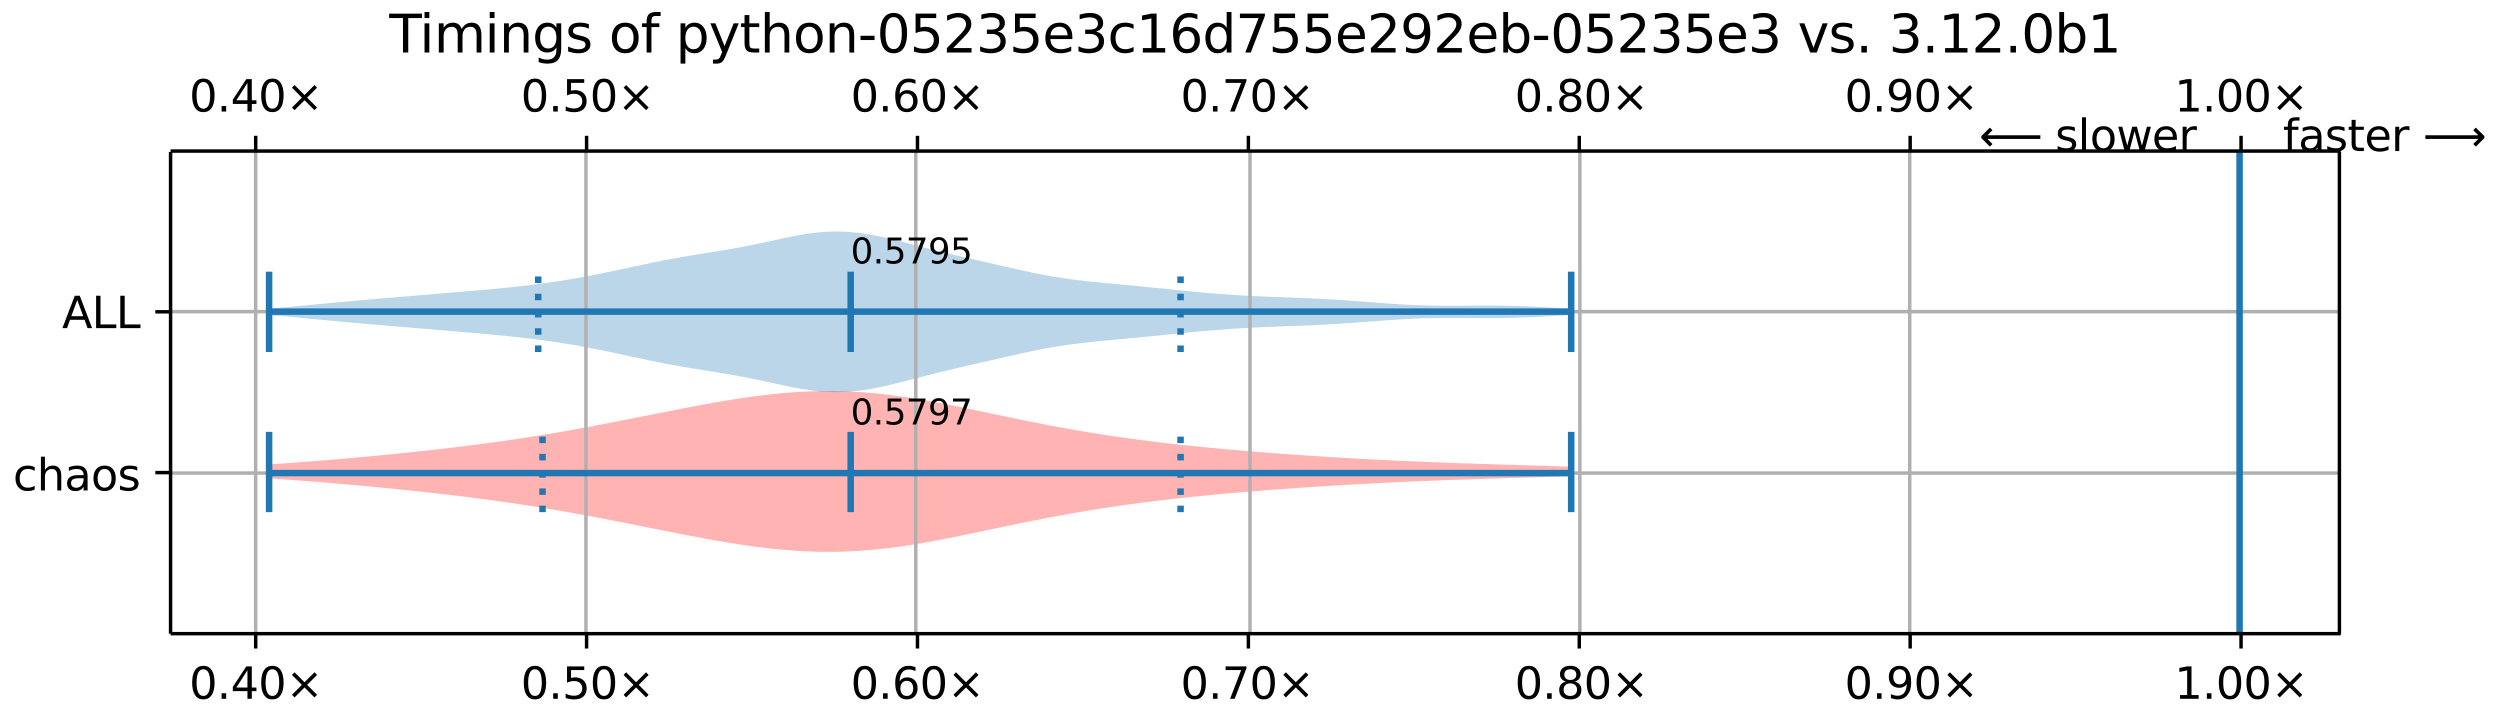 <?xml version="1.0" encoding="UTF-8"?>
<!DOCTYPE svg  PUBLIC '-//W3C//DTD SVG 1.1//EN'  'http://www.w3.org/Graphics/SVG/1.1/DTD/svg11.dtd'>
<svg width="576pt" height="166pt" version="1.1" viewBox="0 0 576 166" xmlns="http://www.w3.org/2000/svg" xmlns:xlink="http://www.w3.org/1999/xlink">
<defs>
<style type="text/css">*{stroke-linejoin: round; stroke-linecap: butt}</style>
</defs>
<path d="m0 166h576v-166h-576z" fill="#fff"/>
<path d="m39.3 146h500v-111h-500z" fill="#fff"/>
<path d="m62 107v3.23l3.03 0.204 3.03 0.217 3.03 0.229 3.03 0.24 3.03 0.251 3.03 0.262 3.03 0.272 3.03 0.282 3.03 0.293 3.03 0.303 3.03 0.315 3.03 0.327 3.03 0.34 3.03 0.354 3.03 0.37 3.03 0.387 3.03 0.405 3.03 0.425 3.03 0.446 3.03 0.468 3.03 0.489 3.03 0.511 3.03 0.531 3.03 0.551 3.03 0.568 3.03 0.582 3.03 0.594 3.03 0.601 9.1 1.81 3.03 0.586 3.03 0.569 3.03 0.544 3.03 0.513 3.03 0.473 3.03 0.427 3.03 0.372 3.03 0.309 3.03 0.24 3.03 0.165 3.03 0.084 3.03 0.001 3.03-0.084 3.03-0.168 3.03-0.249 3.03-0.326 3.03-0.397 3.03-0.46 3.03-0.514 3.03-0.558 3.03-0.593 12.1-2.53 3.03-0.629 3.03-0.614 3.03-0.595 3.03-0.573 3.03-0.548 3.03-0.521 3.03-0.494 3.03-0.467 3.03-0.441 3.03-0.415 3.03-0.391 3.03-0.368 3.03-0.346 3.03-0.326 3.03-0.308 3.03-0.291 3.03-0.276 3.03-0.262 3.03-0.249 3.03-0.237 3.03-0.226 3.03-0.216 3.03-0.207 3.03-0.198 3.03-0.189 3.03-0.18 3.03-0.171 3.03-0.162 3.03-0.153 3.03-0.144 3.03-0.135 3.03-0.126 3.03-0.118 3.03-0.111 3.03-0.105 3.03-0.1 3.03-0.097 18.2-0.564v-2.18l-18.2-0.564-3.03-0.097-3.03-0.1-3.03-0.105-3.03-0.111-3.03-0.118-3.03-0.126-3.03-0.135-3.03-0.144-3.03-0.153-3.03-0.162-3.03-0.171-3.03-0.18-3.03-0.189-3.03-0.198-3.03-0.207-3.03-0.216-3.03-0.226-3.03-0.237-3.03-0.249-3.03-0.262-3.03-0.276-3.03-0.291-3.03-0.308-3.03-0.326-3.03-0.346-3.03-0.368-3.03-0.391-3.03-0.415-3.03-0.441-3.03-0.467-3.03-0.494-3.03-0.521-3.03-0.548-3.03-0.573-3.03-0.595-3.03-0.614-3.03-0.629-3.03-0.637-6.06-1.27-3.03-0.618-3.03-0.593-3.03-0.558-3.03-0.514-3.03-0.46-3.03-0.397-3.03-0.326-3.03-0.249-3.03-0.168-3.03-0.084-3.03 0.001-3.03 0.084-3.03 0.165-3.03 0.24-3.03 0.309-3.03 0.372-3.03 0.427-3.03 0.473-3.03 0.513-3.03 0.544-3.03 0.569-15.2 2.99-3.03 0.594-3.03 0.582-3.03 0.568-3.03 0.551-3.03 0.531-3.03 0.511-3.03 0.489-3.03 0.468-3.03 0.446-3.03 0.425-3.03 0.405-3.03 0.387-3.03 0.37-3.03 0.354-3.03 0.34-3.03 0.327-3.03 0.315-3.03 0.303-3.03 0.293-3.03 0.282-3.03 0.272-3.03 0.262-3.03 0.251-3.03 0.24-3.03 0.229-3.03 0.217-3.03 0.204z" clip-path="url(#b)" fill="#f00" fill-opacity=".3"/>
<path d="m62 71.1v1.49l3.03 0.243 3.03 0.271 3.03 0.289 9.1 0.87 27.3 2.31 3.03 0.259 3.03 0.272 3.03 0.293 3.03 0.322 3.03 0.357 3.03 0.398 3.03 0.443 3.03 0.492 3.03 0.541 3.03 0.587 3.03 0.625 3.03 0.649 6.06 1.29 3.03 0.609 3.03 0.567 3.03 0.524 6.06 0.974 3.03 0.501 3.03 0.546 3.03 0.603 3.03 0.65 3.03 0.663 3.03 0.621 3.03 0.514 3.03 0.349 3.03 0.14 3.03-0.087 3.03-0.308 3.03-0.499 3.03-0.647 3.03-0.742 6.06-1.57 3.03-0.762 3.03-0.729 3.03-0.703 9.1-2.09 3.03-0.688 3.03-0.655 3.03-0.597 3.03-0.522 3.03-0.442 3.03-0.371 3.03-0.318 3.03-0.288 9.1-0.86 6.06-0.615 3.03-0.301 3.03-0.284 3.03-0.257 3.03-0.225 3.03-0.191 3.03-0.159 3.03-0.133 3.03-0.118 6.06-0.236 3.03-0.142 3.03-0.169 3.03-0.197 9.1-0.677 3.03-0.201 3.03-0.16 3.03-0.109 3.03-0.057 3.03-0.012 3.03 0.015 3.03 0.021 3.03 4e-3 3.03-0.03 3.03-0.074 3.03-0.118 3.03-0.154 6.06-0.358v-1.41l-6.06-0.358-3.03-0.154-3.03-0.118-3.03-0.074-3.03-0.03-3.03 4e-3 -3.03 0.021-3.03 0.015-3.03-0.012-3.03-0.057-3.03-0.109-3.03-0.16-3.03-0.201-3.03-0.226-6.06-0.452-3.03-0.197-3.03-0.169-3.03-0.142-9.1-0.354-3.03-0.133-3.03-0.159-3.03-0.191-3.03-0.225-3.03-0.257-3.03-0.284-3.03-0.301-9.1-0.911-6.06-0.564-3.03-0.288-3.03-0.318-3.03-0.371-3.03-0.442-3.03-0.522-3.03-0.597-3.03-0.655-3.03-0.688-9.1-2.09-3.03-0.703-3.03-0.729-3.03-0.762-6.06-1.57-3.03-0.742-3.03-0.647-3.03-0.499-3.03-0.308-3.03-0.087-3.03 0.14-3.03 0.349-3.03 0.514-3.03 0.621-3.03 0.663-3.03 0.65-3.03 0.603-3.03 0.546-3.03 0.501-6.06 0.974-3.03 0.524-3.03 0.567-3.03 0.609-9.1 1.94-3.03 0.625-3.03 0.587-3.03 0.541-3.03 0.492-3.03 0.443-3.03 0.398-3.03 0.357-3.03 0.322-3.03 0.293-3.03 0.272-3.03 0.259-24.3 2.04-6.06 0.552-6.06 0.588-3.03 0.289-3.03 0.271-3.03 0.243z" clip-path="url(#b)" fill="#1f77b4" fill-opacity=".3"/>
<path d="m58.9 146v-111" clip-path="url(#b)" fill="none" stroke="#b0b0b0" stroke-linecap="square" stroke-width=".8"/>
<defs>
<path id="f" d="m0 0v3.5" stroke="#000" stroke-width=".8"/>
</defs>
<use x="58.912" y="145.922" stroke="#000000" stroke-width=".8" xlink:href="#f"/>
<defs>
<path id="g" d="m0 0v-3.5" stroke="#000" stroke-width=".8"/>
</defs>
<use x="58.912" y="34.796" stroke="#000000" stroke-width=".8" xlink:href="#g"/>
<g transform="translate(43.6 161) scale(.1 -.1)">
<defs>
<path id="a" transform="scale(.016)" d="m2034 4250q-487 0-733-480-245-479-245-1442 0-959 245-1439 246-480 733-480 491 0 736 480 246 480 246 1439 0 963-246 1442-245 480-736 480zm0 500q785 0 1199-621 414-620 414-1801 0-1178-414-1799-414-620-1199-620-784 0-1198 620-414 621-414 1799 0 1181 414 1801 414 621 1198 621z"/>
<path id="c" transform="scale(.016)" d="m684 794h660v-794h-660v794z"/>
<path id="ac" transform="scale(.016)" d="m2419 4116-1594-2491h1594v2491zm-166 550h794v-3041h666v-525h-666v-1100h-628v1100h-2106v609l1940 2957z"/>
<path id="d" transform="scale(.016)" d="m4488 3438-1429-1435 1429-1428-372-378-1435 1434-1434-1434-369 378 1425 1428-1425 1435 369 378 1434-1435 1435 1435 372-378z"/>
</defs>
<use xlink:href="#a"/>
<use x="63.623" xlink:href="#c"/>
<use x="95.41" xlink:href="#ac"/>
<use x="159.033" xlink:href="#a"/>
<use x="222.656" xlink:href="#d"/>
</g>
<g transform="translate(43.6 25.7) scale(.1 -.1)">
<use xlink:href="#a"/>
<use x="63.623" xlink:href="#c"/>
<use x="95.41" xlink:href="#ac"/>
<use x="159.033" xlink:href="#a"/>
<use x="222.656" xlink:href="#d"/>
</g>
<path d="m135 146v-111" clip-path="url(#b)" fill="none" stroke="#b0b0b0" stroke-linecap="square" stroke-width=".8"/>
<use x="135.15" y="145.922" stroke="#000000" stroke-width=".8" xlink:href="#f"/>
<use x="135.15" y="34.796" stroke="#000000" stroke-width=".8" xlink:href="#g"/>
<g transform="translate(120 161) scale(.1 -.1)">
<defs>
<path id="e" transform="scale(.016)" d="m691 4666h2478v-532h-1900v-1143q137 47 274 70 138 23 276 23 781 0 1237-428 457-428 457-1159 0-753-469-1171-469-417-1322-417-294 0-599 50-304 50-629 150v635q281-153 581-228t634-75q541 0 856 284 316 284 316 772 0 487-316 771-315 285-856 285-253 0-505-56-251-56-513-175v2344z"/>
</defs>
<use xlink:href="#a"/>
<use x="63.623" xlink:href="#c"/>
<use x="95.41" xlink:href="#e"/>
<use x="159.033" xlink:href="#a"/>
<use x="222.656" xlink:href="#d"/>
</g>
<g transform="translate(120 25.7) scale(.1 -.1)">
<use xlink:href="#a"/>
<use x="63.623" xlink:href="#c"/>
<use x="95.41" xlink:href="#e"/>
<use x="159.033" xlink:href="#a"/>
<use x="222.656" xlink:href="#d"/>
</g>
<path d="m211 146v-111" clip-path="url(#b)" fill="none" stroke="#b0b0b0" stroke-linecap="square" stroke-width=".8"/>
<use x="211.387" y="145.922" stroke="#000000" stroke-width=".8" xlink:href="#f"/>
<use x="211.387" y="34.796" stroke="#000000" stroke-width=".8" xlink:href="#g"/>
<g transform="translate(196 161) scale(.1 -.1)">
<defs>
<path id="p" transform="scale(.016)" d="m2113 2584q-425 0-674-291-248-290-248-796 0-503 248-796 249-292 674-292t673 292q248 293 248 796 0 506-248 796-248 291-673 291zm1253 1979v-575q-238 112-480 171-242 60-480 60-625 0-955-422-329-422-376-1275 184 272 462 417 279 145 613 145 703 0 1111-427 408-426 408-1160 0-719-425-1154-425-434-1131-434-810 0-1238 620-428 621-428 1799 0 1106 525 1764t1409 658q238 0 480-47t505-140z"/>
</defs>
<use xlink:href="#a"/>
<use x="63.623" xlink:href="#c"/>
<use x="95.41" xlink:href="#p"/>
<use x="159.033" xlink:href="#a"/>
<use x="222.656" xlink:href="#d"/>
</g>
<g transform="translate(196 25.7) scale(.1 -.1)">
<use xlink:href="#a"/>
<use x="63.623" xlink:href="#c"/>
<use x="95.41" xlink:href="#p"/>
<use x="159.033" xlink:href="#a"/>
<use x="222.656" xlink:href="#d"/>
</g>
<path d="m288 146v-111" clip-path="url(#b)" fill="none" stroke="#b0b0b0" stroke-linecap="square" stroke-width=".8"/>
<use x="287.625" y="145.922" stroke="#000000" stroke-width=".8" xlink:href="#f"/>
<use x="287.625" y="34.796" stroke="#000000" stroke-width=".8" xlink:href="#g"/>
<g transform="translate(272 161) scale(.1 -.1)">
<defs>
<path id="i" transform="scale(.016)" d="m525 4666h3e3v-269l-1694-4397h-659l1594 4134h-2241v532z"/>
</defs>
<use xlink:href="#a"/>
<use x="63.623" xlink:href="#c"/>
<use x="95.41" xlink:href="#i"/>
<use x="159.033" xlink:href="#a"/>
<use x="222.656" xlink:href="#d"/>
</g>
<g transform="translate(272 25.7) scale(.1 -.1)">
<use xlink:href="#a"/>
<use x="63.623" xlink:href="#c"/>
<use x="95.41" xlink:href="#i"/>
<use x="159.033" xlink:href="#a"/>
<use x="222.656" xlink:href="#d"/>
</g>
<path d="m364 146v-111" clip-path="url(#b)" fill="none" stroke="#b0b0b0" stroke-linecap="square" stroke-width=".8"/>
<use x="363.863" y="145.922" stroke="#000000" stroke-width=".8" xlink:href="#f"/>
<use x="363.863" y="34.796" stroke="#000000" stroke-width=".8" xlink:href="#g"/>
<g transform="translate(349 161) scale(.1 -.1)">
<defs>
<path id="ab" transform="scale(.016)" d="m2034 2216q-450 0-708-241-257-241-257-662 0-422 257-663 258-241 708-241t709 242q260 243 260 662 0 421-258 662-257 241-711 241zm-631 268q-406 100-633 378-226 279-226 679 0 559 398 884 399 325 1092 325 697 0 1094-325t397-884q0-400-227-679-226-278-629-378 456-106 710-416 255-309 255-755 0-679-414-1042-414-362-1186-362-771 0-1186 362-414 363-414 1042 0 446 256 755 257 310 713 416zm-231 997q0-362 226-565 227-203 636-203 407 0 636 203 230 203 230 565 0 363-230 566-229 203-636 203-409 0-636-203-226-203-226-566z"/>
</defs>
<use xlink:href="#a"/>
<use x="63.623" xlink:href="#c"/>
<use x="95.41" xlink:href="#ab"/>
<use x="159.033" xlink:href="#a"/>
<use x="222.656" xlink:href="#d"/>
</g>
<g transform="translate(349 25.7) scale(.1 -.1)">
<use xlink:href="#a"/>
<use x="63.623" xlink:href="#c"/>
<use x="95.41" xlink:href="#ab"/>
<use x="159.033" xlink:href="#a"/>
<use x="222.656" xlink:href="#d"/>
</g>
<path d="m440 146v-111" clip-path="url(#b)" fill="none" stroke="#b0b0b0" stroke-linecap="square" stroke-width=".8"/>
<use x="440.1" y="145.922" stroke="#000000" stroke-width=".8" xlink:href="#f"/>
<use x="440.1" y="34.796" stroke="#000000" stroke-width=".8" xlink:href="#g"/>
<g transform="translate(425 161) scale(.1 -.1)">
<defs>
<path id="k" transform="scale(.016)" d="m703 97v575q238-113 481-172 244-59 479-59 625 0 954 420 330 420 377 1277-181-269-460-413-278-144-615-144-700 0-1108 423-408 424-408 1159 0 718 425 1152 425 435 1131 435 810 0 1236-621 427-620 427-1801 0-1103-524-1761-523-658-1407-658-238 0-482 47-243 47-506 141zm1256 1978q425 0 673 290 249 291 249 798 0 503-249 795-248 292-673 292t-673-292-248-795q0-507 248-798 248-290 673-290z"/>
</defs>
<use xlink:href="#a"/>
<use x="63.623" xlink:href="#c"/>
<use x="95.41" xlink:href="#k"/>
<use x="159.033" xlink:href="#a"/>
<use x="222.656" xlink:href="#d"/>
</g>
<g transform="translate(425 25.7) scale(.1 -.1)">
<use xlink:href="#a"/>
<use x="63.623" xlink:href="#c"/>
<use x="95.41" xlink:href="#k"/>
<use x="159.033" xlink:href="#a"/>
<use x="222.656" xlink:href="#d"/>
</g>
<path d="m516 146v-111" clip-path="url(#b)" fill="none" stroke="#b0b0b0" stroke-linecap="square" stroke-width=".8"/>
<use x="516.338" y="145.922" stroke="#000000" stroke-width=".8" xlink:href="#f"/>
<use x="516.338" y="34.796" stroke="#000000" stroke-width=".8" xlink:href="#g"/>
<g transform="translate(501 161) scale(.1 -.1)">
<defs>
<path id="n" transform="scale(.016)" d="m794 531h1031v3560l-1122-225v575l1116 225h631v-4135h1031v-531h-2687v531z"/>
</defs>
<use xlink:href="#n"/>
<use x="63.623" xlink:href="#c"/>
<use x="95.41" xlink:href="#a"/>
<use x="159.033" xlink:href="#a"/>
<use x="222.656" xlink:href="#d"/>
</g>
<g transform="translate(501 25.7) scale(.1 -.1)">
<use xlink:href="#n"/>
<use x="63.623" xlink:href="#c"/>
<use x="95.41" xlink:href="#a"/>
<use x="159.033" xlink:href="#a"/>
<use x="222.656" xlink:href="#d"/>
</g>
<path d="m39.3 109h500" clip-path="url(#b)" fill="none" stroke="#b0b0b0" stroke-linecap="square" stroke-width=".8"/>
<defs>
<path id="q" d="m0 0h-3.5" stroke="#000" stroke-width=".8"/>
</defs>
<use x="39.292" y="108.88" stroke="#000000" stroke-width=".8" xlink:href="#q"/>
<g transform="translate(3 113) scale(.1 -.1)">
<defs>
<path id="x" transform="scale(.016)" d="m3122 3366v-538q-244 135-489 202t-495 67q-560 0-870-355-309-354-309-995t309-996q310-354 870-354 250 0 495 67t489 202v-532q-241-112-499-168-257-57-548-57-791 0-1257 497-465 497-465 1341 0 856 470 1346 471 491 1290 491 265 0 518-55 253-54 491-163z"/>
<path id="v" transform="scale(.016)" d="m3513 2113v-2113h-575v2094q0 497-194 743-194 247-581 247-466 0-735-297-269-296-269-809v-1978h-578v4863h578v-1907q207 316 486 472 280 156 646 156 603 0 912-373 310-373 310-1098z"/>
<path id="z" transform="scale(.016)" d="m2194 1759q-697 0-966-159t-269-544q0-306 202-486 202-179 548-179 479 0 768 339t289 901v128h-572zm1147 238v-2e3h-575v531q-197-318-491-470t-719-152q-537 0-855 302-317 302-317 808 0 590 395 890 396 300 1180 300h807v57q0 397-261 614t-733 217q-300 0-585-72-284-72-546-216v532q315 122 612 182 297 61 578 61 760 0 1135-394 375-393 375-1193z"/>
<path id="o" transform="scale(.016)" d="m1959 3097q-462 0-731-361t-269-989 267-989q268-361 733-361 460 0 728 362 269 363 269 988 0 622-269 986-268 364-728 364zm0 487q750 0 1178-488 429-487 429-1349 0-859-429-1349-428-489-1178-489-753 0-1180 489-426 490-426 1349 0 862 426 1349 427 488 1180 488z"/>
<path id="j" transform="scale(.016)" d="m2834 3397v-544q-243 125-506 187-262 63-544 63-428 0-642-131t-214-394q0-200 153-314t616-217l197-44q612-131 870-370t258-667q0-488-386-773-386-284-1061-284-281 0-586 55t-642 164v594q319-166 628-249 309-82 613-82 406 0 624 139 219 139 219 392 0 234-158 359-157 125-692 241l-200 47q-534 112-772 345-237 233-237 639 0 494 350 762 350 269 994 269 318 0 599-47 282-46 519-140z"/>
</defs>
<use xlink:href="#x"/>
<use x="54.98" xlink:href="#v"/>
<use x="118.359" xlink:href="#z"/>
<use x="179.639" xlink:href="#o"/>
<use x="240.82" xlink:href="#j"/>
</g>
<path d="m39.3 71.8h500" clip-path="url(#b)" fill="none" stroke="#b0b0b0" stroke-linecap="square" stroke-width=".8"/>
<use x="39.292" y="71.838" stroke="#000000" stroke-width=".8" xlink:href="#q"/>
<g transform="translate(14.3 75.6) scale(.1 -.1)">
<defs>
<path id="an" transform="scale(.016)" d="m2188 4044-857-2322h1716l-859 2322zm-357 622h716l1778-4666h-656l-425 1197h-2103l-425-1197h-666l1781 4666z"/>
<path id="aa" transform="scale(.016)" d="m628 4666h631v-4135h2272v-531h-2903v4666z"/>
</defs>
<use xlink:href="#an"/>
<use x="68.408" xlink:href="#aa"/>
<use x="124.121" xlink:href="#aa"/>
</g>
<path d="m516 146v-111" clip-path="url(#b)" fill="none" stroke="#1f77b4" stroke-linecap="square" stroke-width="1.5"/>
<g fill="none" stroke="#1f77b4" stroke-width="1.5">
<path d="m196 118v-18.5" clip-path="url(#b)"/>
<path d="m196 81.1v-18.5" clip-path="url(#b)"/>
</g>
<g fill="none" stroke="#1f77b4" stroke-width="1.5">
<path d="m362 118v-18.5" clip-path="url(#b)"/>
<path d="m362 81.1v-18.5" clip-path="url(#b)"/>
</g>
<g fill="none" stroke="#1f77b4" stroke-width="1.5">
<path d="m62 118v-18.5" clip-path="url(#b)"/>
<path d="m62 81.1v-18.5" clip-path="url(#b)"/>
</g>
<g fill="none" stroke="#1f77b4" stroke-width="1.5">
<path d="m62 109h300" clip-path="url(#b)"/>
<path d="m62 71.8h300" clip-path="url(#b)"/>
</g>
<g fill="none" stroke="#1f77b4" stroke-dasharray="1.5,2.475" stroke-width="1.5">
<path d="m125 118v-18.5" clip-path="url(#b)"/>
<path d="m272 118v-18.5" clip-path="url(#b)"/>
<path d="m124 81.1v-18.5" clip-path="url(#b)"/>
<path d="m272 81.1v-18.5" clip-path="url(#b)"/>
</g>
<path d="m39.3 146v-111" fill="none" stroke="#000" stroke-linecap="square" stroke-width=".8"/>
<path d="m539 146v-111" fill="none" stroke="#000" stroke-linecap="square" stroke-width=".8"/>
<path d="m39.3 146h500" fill="none" stroke="#000" stroke-linecap="square" stroke-width=".8"/>
<path d="m39.3 34.8h500" fill="none" stroke="#000" stroke-linecap="square" stroke-width=".8"/>
<g transform="translate(196 97.8) scale(.08 -.08)">
<use xlink:href="#a"/>
<use x="63.623" xlink:href="#c"/>
<use x="95.41" xlink:href="#e"/>
<use x="159.033" xlink:href="#i"/>
<use x="222.656" xlink:href="#k"/>
<use x="286.279" xlink:href="#i"/>
</g>
<g transform="translate(196 60.7) scale(.08 -.08)">
<use xlink:href="#a"/>
<use x="63.623" xlink:href="#c"/>
<use x="95.41" xlink:href="#e"/>
<use x="159.033" xlink:href="#i"/>
<use x="222.656" xlink:href="#k"/>
<use x="286.279" xlink:href="#e"/>
</g>
<g transform="translate(526 34.8) scale(.1 -.1)">
<defs>
<path id="w" transform="scale(.016)" d="m2375 4863v-479h-550q-309 0-430-125-120-125-120-450v-309h947v-447h-947v-3053h-578v3053h-550v447h550v244q0 584 272 851 272 268 862 268h544z"/>
<path id="r" transform="scale(.016)" d="m1172 4494v-994h1184v-447h-1184v-1900q0-428 117-550t477-122h590v-481h-590q-666 0-919 248-253 249-253 905v1900h-422v447h422v994h578z"/>
<path id="h" transform="scale(.016)" d="m3597 1894v-281h-2644q38-594 358-905t892-311q331 0 642 81t618 244v-544q-310-131-635-200t-659-69q-838 0-1327 487-489 488-489 1320 0 859 464 1363 464 505 1252 505 706 0 1117-455 411-454 411-1235zm-575 169q-6 471-264 752-258 282-683 282-481 0-770-272t-333-766l2050 4z"/>
<path id="s" transform="scale(.016)" d="m2631 2963q-97 56-211 82-114 27-251 27-488 0-749-317t-261-911v-1844h-578v3500h578v-544q182 319 472 473 291 155 707 155 59 0 131-8 72-7 159-23l3-590z"/>
<path id="ao" transform="scale(.016)" d="m8863 2147v-281l-1229-1228-375 375 729 728h-7622v531h7622l-729 728 375 375 1229-1228z"/>
</defs>
<use xlink:href="#w"/>
<use x="35.205" xlink:href="#z"/>
<use x="96.484" xlink:href="#j"/>
<use x="148.584" xlink:href="#r"/>
<use x="187.793" xlink:href="#h"/>
<use x="249.316" xlink:href="#s"/>
<use x="290.43" xlink:href="#DejaVuSans-20"/>
<use x="322.217" xlink:href="#ao"/>
</g>
<g transform="translate(456 34.8) scale(.1 -.1)">
<defs>
<path id="ap" transform="scale(.016)" d="m313 1866v281l1228 1228 375-375-728-728h7621v-531h-7621l728-728-375-375-1228 1228z"/>
<path id="aj" transform="scale(.016)" d="m603 4863h575v-4863h-575v4863z"/>
<path id="af" transform="scale(.016)" d="m269 3500h575l719-2731 715 2731h678l719-2731 716 2731h575l-916-3500h-678l-753 2869-756-2869h-679l-915 3500z"/>
</defs>
<use xlink:href="#ap"/>
<use x="143.359" xlink:href="#DejaVuSans-20"/>
<use x="175.146" xlink:href="#j"/>
<use x="227.246" xlink:href="#aj"/>
<use x="255.029" xlink:href="#o"/>
<use x="316.211" xlink:href="#af"/>
<use x="397.998" xlink:href="#h"/>
<use x="459.521" xlink:href="#s"/>
</g>
<g transform="translate(89.7 12.1) scale(.12 -.12)">
<defs>
<path id="am" transform="scale(.016)" d="m-19 4666h3947v-532h-1656v-4134h-634v4134h-1657v532z"/>
<path id="u" transform="scale(.016)" d="m603 3500h575v-3500h-575v3500zm0 1363h575v-729h-575v729z"/>
<path id="ai" transform="scale(.016)" d="m3328 2828q216 388 516 572t706 184q547 0 844-383 297-382 297-1088v-2113h-578v2094q0 503-179 746-178 244-543 244-447 0-707-297-259-296-259-809v-1978h-578v2094q0 506-178 748t-550 242q-441 0-701-298-259-298-259-808v-1978h-578v3500h578v-544q197 322 472 475t653 153q382 0 649-194 267-193 395-562z"/>
<path id="t" transform="scale(.016)" d="m3513 2113v-2113h-575v2094q0 497-194 743-194 247-581 247-466 0-735-297-269-296-269-809v-1978h-578v3500h578v-544q207 316 486 472 280 156 646 156 603 0 912-373 310-373 310-1098z"/>
<path id="ak" transform="scale(.016)" d="m2906 1791q0 625-258 968-257 344-723 344-462 0-720-344-258-343-258-968 0-622 258-966t720-344q466 0 723 344 258 344 258 966zm575-1357q0-893-397-1329-396-436-1215-436-303 0-572 45t-522 139v559q253-137 500-202 247-66 503-66 566 0 847 295t281 892v285q-178-310-456-463t-666-153q-643 0-1037 490-394 491-394 1301 0 812 394 1302 394 491 1037 491 388 0 666-153t456-462v531h575v-3066z"/>
<path id="ah" transform="scale(.016)" d="m1159 525v-1856h-578v4831h578v-531q182 312 458 463 277 152 661 152 638 0 1036-506 399-506 399-1331t-399-1332q-398-506-1036-506-384 0-661 152-276 152-458 464zm1957 1222q0 634-261 995t-717 361q-457 0-718-361t-261-995 261-995 718-361q456 0 717 361t261 995z"/>
<path id="ae" transform="scale(.016)" d="m2059-325q-243-625-475-815-231-191-618-191h-460v481h338q237 0 368 113 132 112 291 531l103 262-1415 3444h609l1094-2737 1094 2737h609l-1538-3825z"/>
<path id="ad" transform="scale(.016)" d="m313 2009h1684v-512h-1684v512z"/>
<path id="m" transform="scale(.016)" d="m1228 531h2203v-531h-2962v531q359 372 979 998 621 627 780 809 303 340 423 576 121 236 121 464 0 372-261 606-261 235-680 235-297 0-627-103-329-103-704-313v638q381 153 712 231 332 78 607 78 725 0 1156-363 431-362 431-968 0-288-108-546-107-257-392-607-78-91-497-524-418-433-1181-1211z"/>
<path id="l" transform="scale(.016)" d="m2597 2516q453-97 707-404 255-306 255-756 0-690-475-1069-475-378-1350-378-293 0-604 58t-642 174v609q262-153 574-231 313-78 654-78 593 0 904 234t311 681q0 413-289 645-289 233-804 233h-544v519h569q465 0 712 186t247 536q0 359-255 551-254 193-729 193-260 0-557-57-297-56-653-174v562q360 100 674 150t592 50q719 0 1137-327 419-326 419-882 0-388-222-655t-631-370z"/>
<path id="al" transform="scale(.016)" d="m2906 2969v1894h575v-4863h-575v525q-181-312-458-464-276-152-664-152-634 0-1033 506-398 507-398 1332t398 1331q399 506 1033 506 388 0 664-152 277-151 458-463zm-1959-1222q0-634 261-995t717-361 718 361q263 361 263 995t-263 995q-262 361-718 361t-717-361-261-995z"/>
<path id="y" transform="scale(.016)" d="m3116 1747q0 634-261 995t-717 361q-457 0-718-361t-261-995 261-995 718-361q456 0 717 361t261 995zm-1957 1222q182 312 458 463 277 152 661 152 638 0 1036-506 399-506 399-1331t-399-1332q-398-506-1036-506-384 0-661 152-276 152-458 464v-525h-578v4863h578v-1894z"/>
<path id="ag" transform="scale(.016)" d="m191 3500h609l1094-2937 1094 2937h609l-1313-3500h-781l-1312 3500z"/>
</defs>
<use xlink:href="#am"/>
<use x="57.959" xlink:href="#u"/>
<use x="85.742" xlink:href="#ai"/>
<use x="183.154" xlink:href="#u"/>
<use x="210.938" xlink:href="#t"/>
<use x="274.316" xlink:href="#ak"/>
<use x="337.793" xlink:href="#j"/>
<use x="389.893" xlink:href="#DejaVuSans-20"/>
<use x="421.68" xlink:href="#o"/>
<use x="482.861" xlink:href="#w"/>
<use x="518.066" xlink:href="#DejaVuSans-20"/>
<use x="549.854" xlink:href="#ah"/>
<use x="613.33" xlink:href="#ae"/>
<use x="672.51" xlink:href="#r"/>
<use x="711.719" xlink:href="#v"/>
<use x="775.098" xlink:href="#o"/>
<use x="836.279" xlink:href="#t"/>
<use x="899.658" xlink:href="#ad"/>
<use x="935.742" xlink:href="#a"/>
<use x="999.365" xlink:href="#e"/>
<use x="1062.988" xlink:href="#m"/>
<use x="1126.611" xlink:href="#l"/>
<use x="1190.234" xlink:href="#e"/>
<use x="1253.857" xlink:href="#h"/>
<use x="1315.381" xlink:href="#l"/>
<use x="1379.004" xlink:href="#x"/>
<use x="1433.984" xlink:href="#n"/>
<use x="1497.607" xlink:href="#p"/>
<use x="1561.23" xlink:href="#al"/>
<use x="1624.707" xlink:href="#i"/>
<use x="1688.33" xlink:href="#e"/>
<use x="1751.953" xlink:href="#e"/>
<use x="1815.576" xlink:href="#h"/>
<use x="1877.1" xlink:href="#m"/>
<use x="1940.723" xlink:href="#k"/>
<use x="2004.346" xlink:href="#m"/>
<use x="2067.969" xlink:href="#h"/>
<use x="2129.492" xlink:href="#y"/>
<use x="2192.969" xlink:href="#ad"/>
<use x="2229.053" xlink:href="#a"/>
<use x="2292.676" xlink:href="#e"/>
<use x="2356.299" xlink:href="#m"/>
<use x="2419.922" xlink:href="#l"/>
<use x="2483.545" xlink:href="#e"/>
<use x="2547.168" xlink:href="#h"/>
<use x="2608.691" xlink:href="#l"/>
<use x="2672.314" xlink:href="#DejaVuSans-20"/>
<use x="2704.102" xlink:href="#ag"/>
<use x="2763.281" xlink:href="#j"/>
<use x="2815.381" xlink:href="#c"/>
<use x="2847.168" xlink:href="#DejaVuSans-20"/>
<use x="2878.955" xlink:href="#l"/>
<use x="2942.578" xlink:href="#c"/>
<use x="2974.365" xlink:href="#n"/>
<use x="3037.988" xlink:href="#m"/>
<use x="3101.611" xlink:href="#c"/>
<use x="3133.398" xlink:href="#a"/>
<use x="3197.021" xlink:href="#y"/>
<use x="3260.498" xlink:href="#n"/>
</g>
<defs>
<clipPath id="b">
<rect x="39.3" y="34.8" width="500" height="111"/>
</clipPath>
</defs>
</svg>
